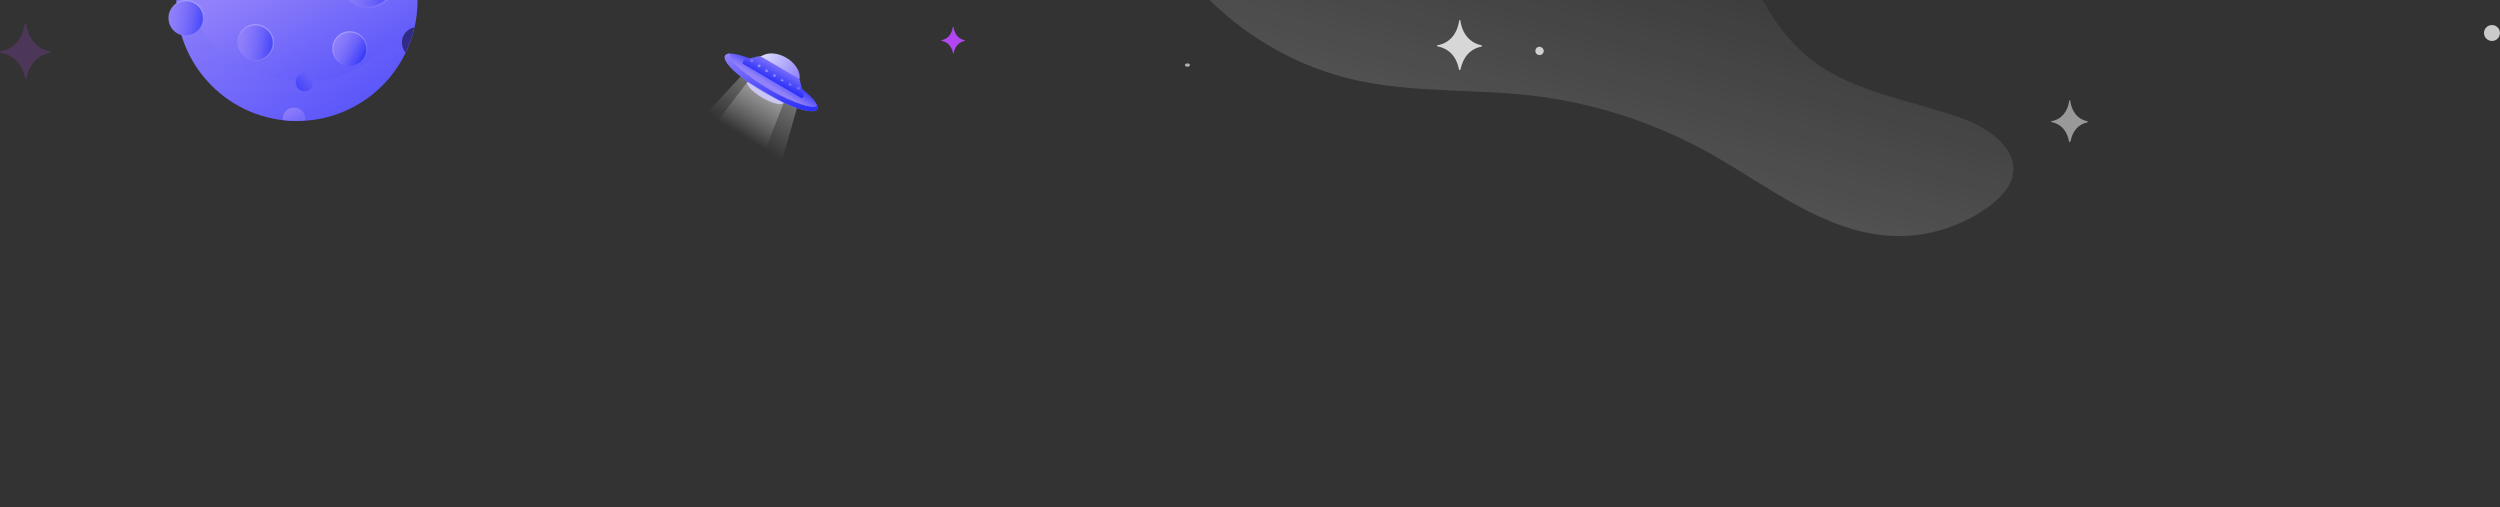 <svg width="1498" height="304" viewBox="0 0 1498 304" fill="none" xmlns="http://www.w3.org/2000/svg">
<rect x="0" y="0" width="1498" height="304" fill="#333333" stroke="none"/>
<path d="M15.108 47.131C15.373 47.131 15.373 47.131 15.638 47.131C15.903 47.131 15.903 47.131 15.903 46.866C17.493 38.649 22.264 33.348 29.685 31.758C29.95 31.758 29.95 31.493 29.95 31.228C29.95 31.228 29.95 31.228 29.95 30.963C29.95 30.698 29.95 30.698 29.685 30.698C21.999 29.108 16.963 23.277 15.638 14H15.373C15.373 14 15.373 14 15.108 14C14.843 14 14.842 14 14.842 14.265C13.517 23.542 8.216 29.373 0.265 30.698C-6.47125e-05 30.698 0 30.963 0 30.963C0 31.228 -6.47125e-05 31.228 0.265 31.493C8.216 33.083 13.252 38.384 15.108 47.131C14.843 47.131 14.843 47.131 15.108 47.131Z" fill="#B047F1" fill-opacity="0.2"/>
<path opacity="0.49" d="M1205.87 105.9C1209.85 89.877 1192.41 77.078 1176.93 71.355C1146.72 60.16 1112.95 56.196 1087.02 36.998C1063.58 19.498 1049.98 -8.164 1041.27 -36.019C1032.55 -63.873 1027.67 -93.05 1017.37 -120.313C998.138 -170.718 959.052 -213.004 910.99 -237.176L675.609 -81.355C681.021 -67.441 686.645 -53.667 693.571 -40.909C718.342 3.855 762.9 37.194 812.825 48.113C846.8 55.595 882.03 53.268 916.647 57.13C954.11 61.389 990.71 73.066 1023.67 91.412C1059.27 111.21 1093.22 139.548 1133.92 141.358C1155.4 142.355 1177.14 135.264 1194.02 121.963C1199.09 117.692 1204.17 112.506 1205.87 105.9Z" fill="url(#paint0_linear_1001_3936)"/>
<path opacity="0.78" d="M874.248 41.905C874.374 41.905 874.626 41.905 874.752 41.905C874.879 41.905 875.005 41.779 875.131 41.653C876.645 34.082 881.061 29.287 887.748 27.899C887.874 27.899 888 27.647 888 27.52V27.394C888 27.268 887.874 27.142 887.748 27.142C880.682 25.628 876.14 20.328 875.005 12C874.878 12 874.879 12 874.752 12H874.626C874.5 12 874.374 12.126 874.374 12.252C873.112 20.58 868.444 25.88 861.252 27.142C861.126 27.142 861 27.268 861 27.394C861 27.52 861.126 27.773 861.252 27.773C868.192 29.035 872.86 33.956 874.248 41.905C874.248 42.032 874.121 42.032 874.248 41.905Z" fill="white"/>
<path d="M571.062 32C571.186 32 571.186 32 571.31 32C571.434 32 571.434 32 571.434 31.872C572.177 27.904 574.407 25.344 577.876 24.576C578 24.576 578 24.448 578 24.32C578 24.32 578 24.32 578 24.192C578 24.064 578 24.064 577.876 24.064C574.283 23.296 571.929 20.48 571.31 16H571.186C571.186 16 571.186 16 571.062 16C570.938 16 570.938 16 570.938 16.128C570.319 20.608 567.841 23.424 564.124 24.064C564 24.064 564 24.192 564 24.192C564 24.32 564 24.32 564.124 24.448C567.965 25.216 570.319 27.904 571.062 32Z" fill="#B047F1"/>
<path d="M1240.04 85C1240.16 85 1240.29 85 1240.42 85C1240.54 85 1240.67 84.87 1240.67 84.74C1241.81 78.49 1245.37 74.453 1250.82 73.281C1250.95 73.281 1251.07 73.151 1250.95 73.021V72.891C1250.95 72.76 1250.82 72.63 1250.69 72.63C1244.98 71.458 1241.31 67.031 1240.42 60H1240.29H1240.16C1240.04 60 1239.91 60.13 1239.91 60.26C1238.9 67.161 1235.09 71.588 1229.25 72.63C1229.13 72.63 1229.13 72.76 1229 72.891C1229 73.021 1229.13 73.151 1229.25 73.151C1234.84 74.193 1238.64 78.359 1239.78 84.87C1239.91 85 1239.91 85 1240.04 85Z" fill="white" fill-opacity="0.5"/>
<path d="M177.943 72.506C217.848 72.506 250.196 40.158 250.196 0.253C250.196 -39.651 217.848 -72 177.943 -72C138.039 -72 105.69 -39.651 105.69 0.253C105.69 40.158 138.039 72.506 177.943 72.506Z" fill="url(#paint1_linear_1001_3936)"/>
<path opacity="0.15" d="M249.816 6.845C246.014 11.662 242.084 16.479 237.901 21.042C227.38 32.577 214.577 42.845 199.493 46.901C183.521 51.211 166.282 48.169 151.07 41.704C142.197 38.028 133.704 33.084 127.113 26.112C117.732 15.971 113.169 1.901 112.662 -12.043C112.282 -19.648 113.042 -27.127 114.437 -34.606C108.732 -24.338 105.563 -12.55 105.563 0.126C105.563 40.056 137.887 72.38 177.817 72.38C215.591 72.38 246.521 43.605 249.816 6.845Z" fill="url(#paint2_linear_1001_3936)"/>
<path d="M182.507 43.732C175.535 43.732 175.408 54.633 182.507 54.633C189.479 54.633 189.606 43.732 182.507 43.732Z" fill="url(#paint3_linear_1001_3936)"/>
<path d="M176.168 64.52C171.478 64.52 169.197 68.323 169.323 71.873C172.112 72.253 175.028 72.38 177.816 72.38C179.464 72.38 181.239 72.253 182.887 72.126C183.267 68.45 180.985 64.52 176.168 64.52Z" fill="url(#paint4_linear_1001_3936)"/>
<path d="M153.098 36.126C158.979 36.126 163.746 31.359 163.746 25.479C163.746 19.598 158.979 14.831 153.098 14.831C147.217 14.831 142.45 19.598 142.45 25.479C142.45 31.359 147.217 36.126 153.098 36.126Z" fill="url(#paint5_linear_1001_3936)"/>
<path opacity="0.3" d="M145.493 33.085C141.31 28.902 141.31 22.184 145.493 18.001C149.676 13.818 156.394 13.818 160.577 18.001C164.76 22.184 164.76 28.902 160.577 33.085C156.394 37.268 149.676 37.268 145.493 33.085Z" stroke="url(#paint6_linear_1001_3936)" stroke-width="0.803" stroke-miterlimit="10"/>
<path d="M215.591 21.042C220.154 24.465 221.042 30.803 217.619 35.366C214.196 39.929 207.858 40.817 203.295 37.394C198.732 33.972 197.844 27.634 201.267 23.07C204.689 18.634 211.154 17.746 215.591 21.042Z" fill="url(#paint7_linear_1001_3936)"/>
<path opacity="0.3" d="M211.027 39.295C205.45 40.056 200.253 36.253 199.492 30.676C198.732 25.098 202.534 19.901 208.112 19.14C213.689 18.38 218.887 22.183 219.647 27.76C220.408 33.338 216.605 38.535 211.027 39.295Z" stroke="url(#paint8_linear_1001_3936)" stroke-width="0.77" stroke-miterlimit="10"/>
<path d="M236.887 -12.423C236.887 -3.043 229.282 4.436 220.028 4.436C210.648 4.436 203.169 -3.169 203.169 -12.423C203.169 -21.803 210.775 -29.282 220.028 -29.282C229.408 -29.409 236.887 -21.803 236.887 -12.423Z" fill="url(#paint9_linear_1001_3936)"/>
<path opacity="0.3" d="M220.028 4.436C229.339 4.436 236.887 -3.112 236.887 -12.423C236.887 -21.734 229.339 -29.282 220.028 -29.282C210.717 -29.282 203.169 -21.734 203.169 -12.423C203.169 -3.112 210.717 4.436 220.028 4.436Z" stroke="url(#paint10_linear_1001_3936)" stroke-width="1.275" stroke-miterlimit="10"/>
<path d="M240.816 25.479C240.816 27.76 241.704 29.915 242.971 31.563C245.253 26.746 247.028 21.676 248.295 16.352C243.985 17.239 240.816 21.042 240.816 25.479Z" fill="#302B84"/>
<path d="M111.521 21.422C117.332 21.422 122.042 16.712 122.042 10.901C122.042 5.09 117.332 0.38 111.521 0.38C105.71 0.38 101 5.09 101 10.901C101 16.712 105.71 21.422 111.521 21.422Z" fill="url(#paint11_linear_1001_3936)"/>
<path opacity="0.3" d="M104.042 18.253C99.986 14.197 99.986 7.479 104.042 3.422C108.099 -0.634 114.817 -0.634 118.873 3.422C122.929 7.479 122.929 14.197 118.873 18.253C114.817 22.436 108.225 22.436 104.042 18.253Z" stroke="url(#paint12_linear_1001_3936)" stroke-width="0.791" stroke-miterlimit="10"/>
<path opacity="0.62" d="M713 39C713 39.6 712.25 40 711.5 40C710.6 40 710 39.5 710 39C710 38.4 710.75 38 711.5 38C712.4 38 713 38.4 713 39Z" fill="white"/>
<path opacity="0.75" d="M925 30.5C925 31.816 923.947 33 922.5 33C921.184 33 920 31.947 920 30.5C920 29.184 921.053 28 922.5 28C923.947 28.132 925 29.184 925 30.5Z" fill="white"/>
<path d="M443.848 45.77L393 100.477L458.1 133.064L477.548 64.698L443.848 45.77Z" fill="url(#paint13_linear_1001_3936)"/>
<path d="M469.605 61.655C468.566 63.436 462.85 62.1 456.838 58.611C450.825 55.123 446.817 50.817 447.856 49.036C448.153 48.442 448.969 48.219 450.083 48.219C452.532 48.294 456.467 49.704 460.623 52.079C464.78 54.455 467.898 57.275 469.16 59.354C469.754 60.319 469.902 61.061 469.605 61.655Z" fill="#B4AEEB"/>
<path d="M489.722 65.44C487.643 68.929 473.688 64.55 458.397 55.716C443.105 46.883 432.416 36.788 434.495 33.299C434.94 32.482 436.054 32.111 437.612 32.111C442.957 32.037 454.017 36.194 465.82 43.097C478.587 50.52 488.089 58.76 489.722 63.288C490.093 64.104 490.093 64.847 489.722 65.44Z" fill="url(#paint14_linear_1001_3936)"/>
<path d="M489.722 65.44C487.643 68.929 473.688 64.55 458.397 55.716C443.105 46.883 432.416 36.788 434.495 33.299C434.94 32.482 436.054 32.111 437.612 32.111C437.538 32.334 437.241 32.631 437.39 33.67C437.315 34.19 438.355 36.639 443.254 41.093C447.633 45.027 453.794 49.407 460.624 53.415C467.453 57.424 474.356 60.615 479.923 62.471C483.932 63.807 486.456 64.104 487.792 64.104C488.46 64.104 489.054 63.807 489.499 63.362C489.573 63.288 489.573 63.288 489.648 63.214C490.093 64.104 490.093 64.847 489.722 65.44Z" fill="url(#paint15_linear_1001_3936)"/>
<path d="M478.587 48.293L454.611 34.784C455.279 33.744 456.244 33.596 457.432 33.002C460.92 31.295 466.265 31.74 471.09 34.561C475.915 37.382 478.958 41.761 479.181 45.621C479.255 46.809 479.033 47.254 478.587 48.293Z" fill="url(#paint16_linear_1001_3936)"/>
<path d="M481.408 58.092C481.037 58.611 480.443 58.834 479.998 58.611L475.247 55.791L449.712 40.87L445.332 38.347C444.887 38.05 444.813 37.307 445.332 36.788L446.074 35.897C446.297 35.674 446.52 35.526 446.742 35.452L454.091 33.819C454.908 33.596 455.724 33.744 456.392 34.115L478.736 47.18C479.329 47.551 479.478 48.739 479.626 49.555L481.556 57.127C481.705 57.424 481.631 57.795 481.408 58.092Z" fill="url(#paint17_linear_1001_3936)"/>
<path d="M451.271 36.639C450.974 37.085 450.38 37.159 450.009 36.862C449.563 36.565 449.489 35.971 449.86 35.6C450.157 35.155 450.751 35.081 451.122 35.377C451.493 35.674 451.567 36.194 451.271 36.639Z" fill="url(#paint18_linear_1001_3936)"/>
<path d="M455.724 39.757C455.427 40.202 454.834 40.351 454.462 40.054C454.017 39.757 453.943 39.163 454.24 38.792C454.537 38.347 455.13 38.272 455.502 38.495C455.947 38.718 456.021 39.312 455.724 39.757Z" fill="url(#paint19_linear_1001_3936)"/>
<path d="M460.252 42.726C459.955 43.172 459.436 43.32 458.99 43.023C458.545 42.726 458.471 42.206 458.768 41.761C459.064 41.316 459.658 41.167 460.029 41.464C460.475 41.687 460.549 42.281 460.252 42.726Z" fill="url(#paint20_linear_1001_3936)"/>
<path d="M464.929 45.547C464.632 45.992 464.112 46.141 463.667 45.918C463.222 45.621 463.147 45.102 463.37 44.656C463.667 44.211 464.187 44.062 464.632 44.285C465.003 44.508 465.152 45.102 464.929 45.547Z" fill="url(#paint21_linear_1001_3936)"/>
<path d="M469.605 48.219C469.382 48.665 468.788 48.887 468.343 48.59C467.898 48.368 467.749 47.774 468.046 47.328C468.269 46.883 468.863 46.735 469.308 46.957C469.679 47.254 469.828 47.774 469.605 48.219Z" fill="url(#paint22_linear_1001_3936)"/>
<path d="M474.43 50.743C474.208 51.188 473.614 51.411 473.168 51.188C472.723 50.966 472.574 50.372 472.797 49.926C473.02 49.481 473.614 49.258 474.059 49.481C474.504 49.704 474.653 50.298 474.43 50.743Z" fill="url(#paint23_linear_1001_3936)"/>
<path d="M479.329 53.044C479.107 53.489 478.587 53.786 478.142 53.564C477.696 53.341 477.474 52.821 477.696 52.302C477.919 51.856 478.439 51.634 478.884 51.782C479.329 52.005 479.552 52.525 479.329 53.044Z" fill="url(#paint24_linear_1001_3936)"/>
<path d="M447.93 49.036L421.504 83.478L453.572 102.407L469.605 61.655L447.93 49.036Z" fill="url(#paint25_linear_1001_3936)"/>
<path opacity="0.74" d="M1497.96 19.771C1497.96 22.421 1495.84 24.542 1493.18 24.542C1490.53 24.542 1488.41 22.421 1488.41 19.771C1488.41 17.12 1490.53 15 1493.18 15C1495.84 15 1497.96 17.12 1497.96 19.771Z" fill="white"/>
<defs>
<linearGradient id="paint0_linear_1001_3936" x1="802.223" y1="489.681" x2="973.022" y2="-96.477" gradientUnits="userSpaceOnUse">
<stop offset="0.005" stop-color="white"/>
<stop offset="0.99" stop-color="white" stop-opacity="0"/>
</linearGradient>
<linearGradient id="paint1_linear_1001_3936" x1="242.503" y1="122.696" x2="166.678" y2="-21.126" gradientUnits="userSpaceOnUse">
<stop offset="0.005" stop-color="#292EF9"/>
<stop offset="0.99" stop-color="#9181FA"/>
</linearGradient>
<linearGradient id="paint2_linear_1001_3936" x1="176.694" y1="-56.657" x2="178.915" y2="68.786" gradientUnits="userSpaceOnUse">
<stop offset="0.005" stop-color="#292EF9"/>
<stop offset="0.99" stop-color="#9181FA"/>
</linearGradient>
<linearGradient id="paint3_linear_1001_3936" x1="172.226" y1="58.853" x2="195.231" y2="37.201" gradientUnits="userSpaceOnUse">
<stop offset="0.005" stop-color="#292EF9"/>
<stop offset="0.99" stop-color="#9181FA"/>
</linearGradient>
<linearGradient id="paint4_linear_1001_3936" x1="188.911" y1="98.639" x2="172.768" y2="63.417" gradientUnits="userSpaceOnUse">
<stop offset="0.005" stop-color="#292EF9"/>
<stop offset="0.99" stop-color="#9181FA"/>
</linearGradient>
<linearGradient id="paint5_linear_1001_3936" x1="168.26" y1="27.921" x2="139.45" y2="23.38" gradientUnits="userSpaceOnUse">
<stop offset="0.005" stop-color="#292EF9"/>
<stop offset="0.2" stop-color="#4C4AF9"/>
<stop offset="0.406" stop-color="#6A62FA"/>
<stop offset="0.61" stop-color="#8073FA"/>
<stop offset="0.807" stop-color="#8D7EFA"/>
<stop offset="0.99" stop-color="#9181FA"/>
</linearGradient>
<linearGradient id="paint6_linear_1001_3936" x1="160.589" y1="18.717" x2="145.531" y2="33.775" gradientUnits="userSpaceOnUse">
<stop offset="0.005" stop-color="white"/>
<stop offset="0.99" stop-color="white" stop-opacity="0"/>
</linearGradient>
<linearGradient id="paint7_linear_1001_3936" x1="219.901" y1="35.015" x2="197.924" y2="22.754" gradientUnits="userSpaceOnUse">
<stop offset="0.005" stop-color="#292EF9"/>
<stop offset="0.2" stop-color="#4C4AF9"/>
<stop offset="0.406" stop-color="#6A62FA"/>
<stop offset="0.61" stop-color="#8073FA"/>
<stop offset="0.807" stop-color="#8D7EFA"/>
<stop offset="0.99" stop-color="#9181FA"/>
</linearGradient>
<linearGradient id="paint8_linear_1001_3936" x1="208.008" y1="18.657" x2="211.097" y2="39.826" gradientUnits="userSpaceOnUse">
<stop offset="0.005" stop-color="white"/>
<stop offset="0.99" stop-color="white" stop-opacity="0"/>
</linearGradient>
<linearGradient id="paint9_linear_1001_3936" x1="244.162" y1="-8.651" x2="198.403" y2="-15.863" gradientUnits="userSpaceOnUse">
<stop offset="0.005" stop-color="#292EF9"/>
<stop offset="0.2" stop-color="#4C4AF9"/>
<stop offset="0.406" stop-color="#6A62FA"/>
<stop offset="0.61" stop-color="#8073FA"/>
<stop offset="0.807" stop-color="#8D7EFA"/>
<stop offset="0.99" stop-color="#9181FA"/>
</linearGradient>
<linearGradient id="paint10_linear_1001_3936" x1="232.549" y1="-24.985" x2="207.49" y2="0.073" gradientUnits="userSpaceOnUse">
<stop offset="0.005" stop-color="white"/>
<stop offset="0.99" stop-color="white" stop-opacity="0"/>
</linearGradient>
<linearGradient id="paint11_linear_1001_3936" x1="126.47" y1="13.228" x2="98.072" y2="8.752" gradientUnits="userSpaceOnUse">
<stop offset="0.005" stop-color="#292EF9"/>
<stop offset="0.2" stop-color="#4C4AF9"/>
<stop offset="0.406" stop-color="#6A62FA"/>
<stop offset="0.61" stop-color="#8073FA"/>
<stop offset="0.807" stop-color="#8D7EFA"/>
<stop offset="0.99" stop-color="#9181FA"/>
</linearGradient>
<linearGradient id="paint12_linear_1001_3936" x1="119.263" y1="3.091" x2="103.711" y2="18.643" gradientUnits="userSpaceOnUse">
<stop offset="0.005" stop-color="white"/>
<stop offset="0.99" stop-color="white" stop-opacity="0"/>
</linearGradient>
<linearGradient id="paint13_linear_1001_3936" x1="505.631" y1="-6.243" x2="446.995" y2="83.835" gradientUnits="userSpaceOnUse">
<stop offset="0.005" stop-color="white"/>
<stop offset="0.99" stop-color="white" stop-opacity="0"/>
</linearGradient>
<linearGradient id="paint14_linear_1001_3936" x1="466.635" y1="42.155" x2="461.043" y2="51.041" gradientUnits="userSpaceOnUse">
<stop offset="0.005" stop-color="#292EF9"/>
<stop offset="0.99" stop-color="#9181FA"/>
</linearGradient>
<linearGradient id="paint15_linear_1001_3936" x1="462.166" y1="66.703" x2="462.069" y2="31.969" gradientUnits="userSpaceOnUse">
<stop offset="0.005" stop-color="#292EF9"/>
<stop offset="0.99" stop-color="#9181FA"/>
</linearGradient>
<linearGradient id="paint16_linear_1001_3936" x1="456.774" y1="31.129" x2="480.534" y2="44.969" gradientUnits="userSpaceOnUse">
<stop offset="0.005" stop-color="#DDDFFD"/>
<stop offset="0.99" stop-color="#9181FA"/>
</linearGradient>
<linearGradient id="paint17_linear_1001_3936" x1="462.431" y1="49.146" x2="468.722" y2="37.362" gradientUnits="userSpaceOnUse">
<stop offset="0.005" stop-color="#292EF9"/>
<stop offset="0.99" stop-color="#9181FA"/>
</linearGradient>
<linearGradient id="paint18_linear_1001_3936" x1="449.2" y1="40.002" x2="450.938" y2="34.873" gradientUnits="userSpaceOnUse">
<stop offset="0.005" stop-color="white"/>
<stop offset="0.99" stop-color="white" stop-opacity="0"/>
</linearGradient>
<linearGradient id="paint19_linear_1001_3936" x1="453.603" y1="41.582" x2="455.594" y2="38.163" gradientUnits="userSpaceOnUse">
<stop offset="0.005" stop-color="white"/>
<stop offset="0.99" stop-color="white" stop-opacity="0"/>
</linearGradient>
<linearGradient id="paint20_linear_1001_3936" x1="457.448" y1="44.355" x2="460.341" y2="41.355" gradientUnits="userSpaceOnUse">
<stop offset="0.005" stop-color="white"/>
<stop offset="0.99" stop-color="white" stop-opacity="0"/>
</linearGradient>
<linearGradient id="paint21_linear_1001_3936" x1="463.034" y1="47.438" x2="464.624" y2="43.993" gradientUnits="userSpaceOnUse">
<stop offset="0.005" stop-color="white"/>
<stop offset="0.99" stop-color="white" stop-opacity="0"/>
</linearGradient>
<linearGradient id="paint22_linear_1001_3936" x1="467.894" y1="49.671" x2="469.096" y2="47.249" gradientUnits="userSpaceOnUse">
<stop offset="0.005" stop-color="white"/>
<stop offset="0.99" stop-color="white" stop-opacity="0"/>
</linearGradient>
<linearGradient id="paint23_linear_1001_3936" x1="472.271" y1="52.663" x2="473.945" y2="49.788" gradientUnits="userSpaceOnUse">
<stop offset="0.005" stop-color="white"/>
<stop offset="0.99" stop-color="white" stop-opacity="0"/>
</linearGradient>
<linearGradient id="paint24_linear_1001_3936" x1="476.733" y1="57.336" x2="478.957" y2="51.553" gradientUnits="userSpaceOnUse">
<stop offset="0.005" stop-color="white"/>
<stop offset="0.99" stop-color="white" stop-opacity="0"/>
</linearGradient>
<linearGradient id="paint25_linear_1001_3936" x1="489.489" y1="3.001" x2="443.892" y2="81.904" gradientUnits="userSpaceOnUse">
<stop offset="0.005" stop-color="white"/>
<stop offset="0.99" stop-color="white" stop-opacity="0"/>
</linearGradient>
</defs>
</svg>
